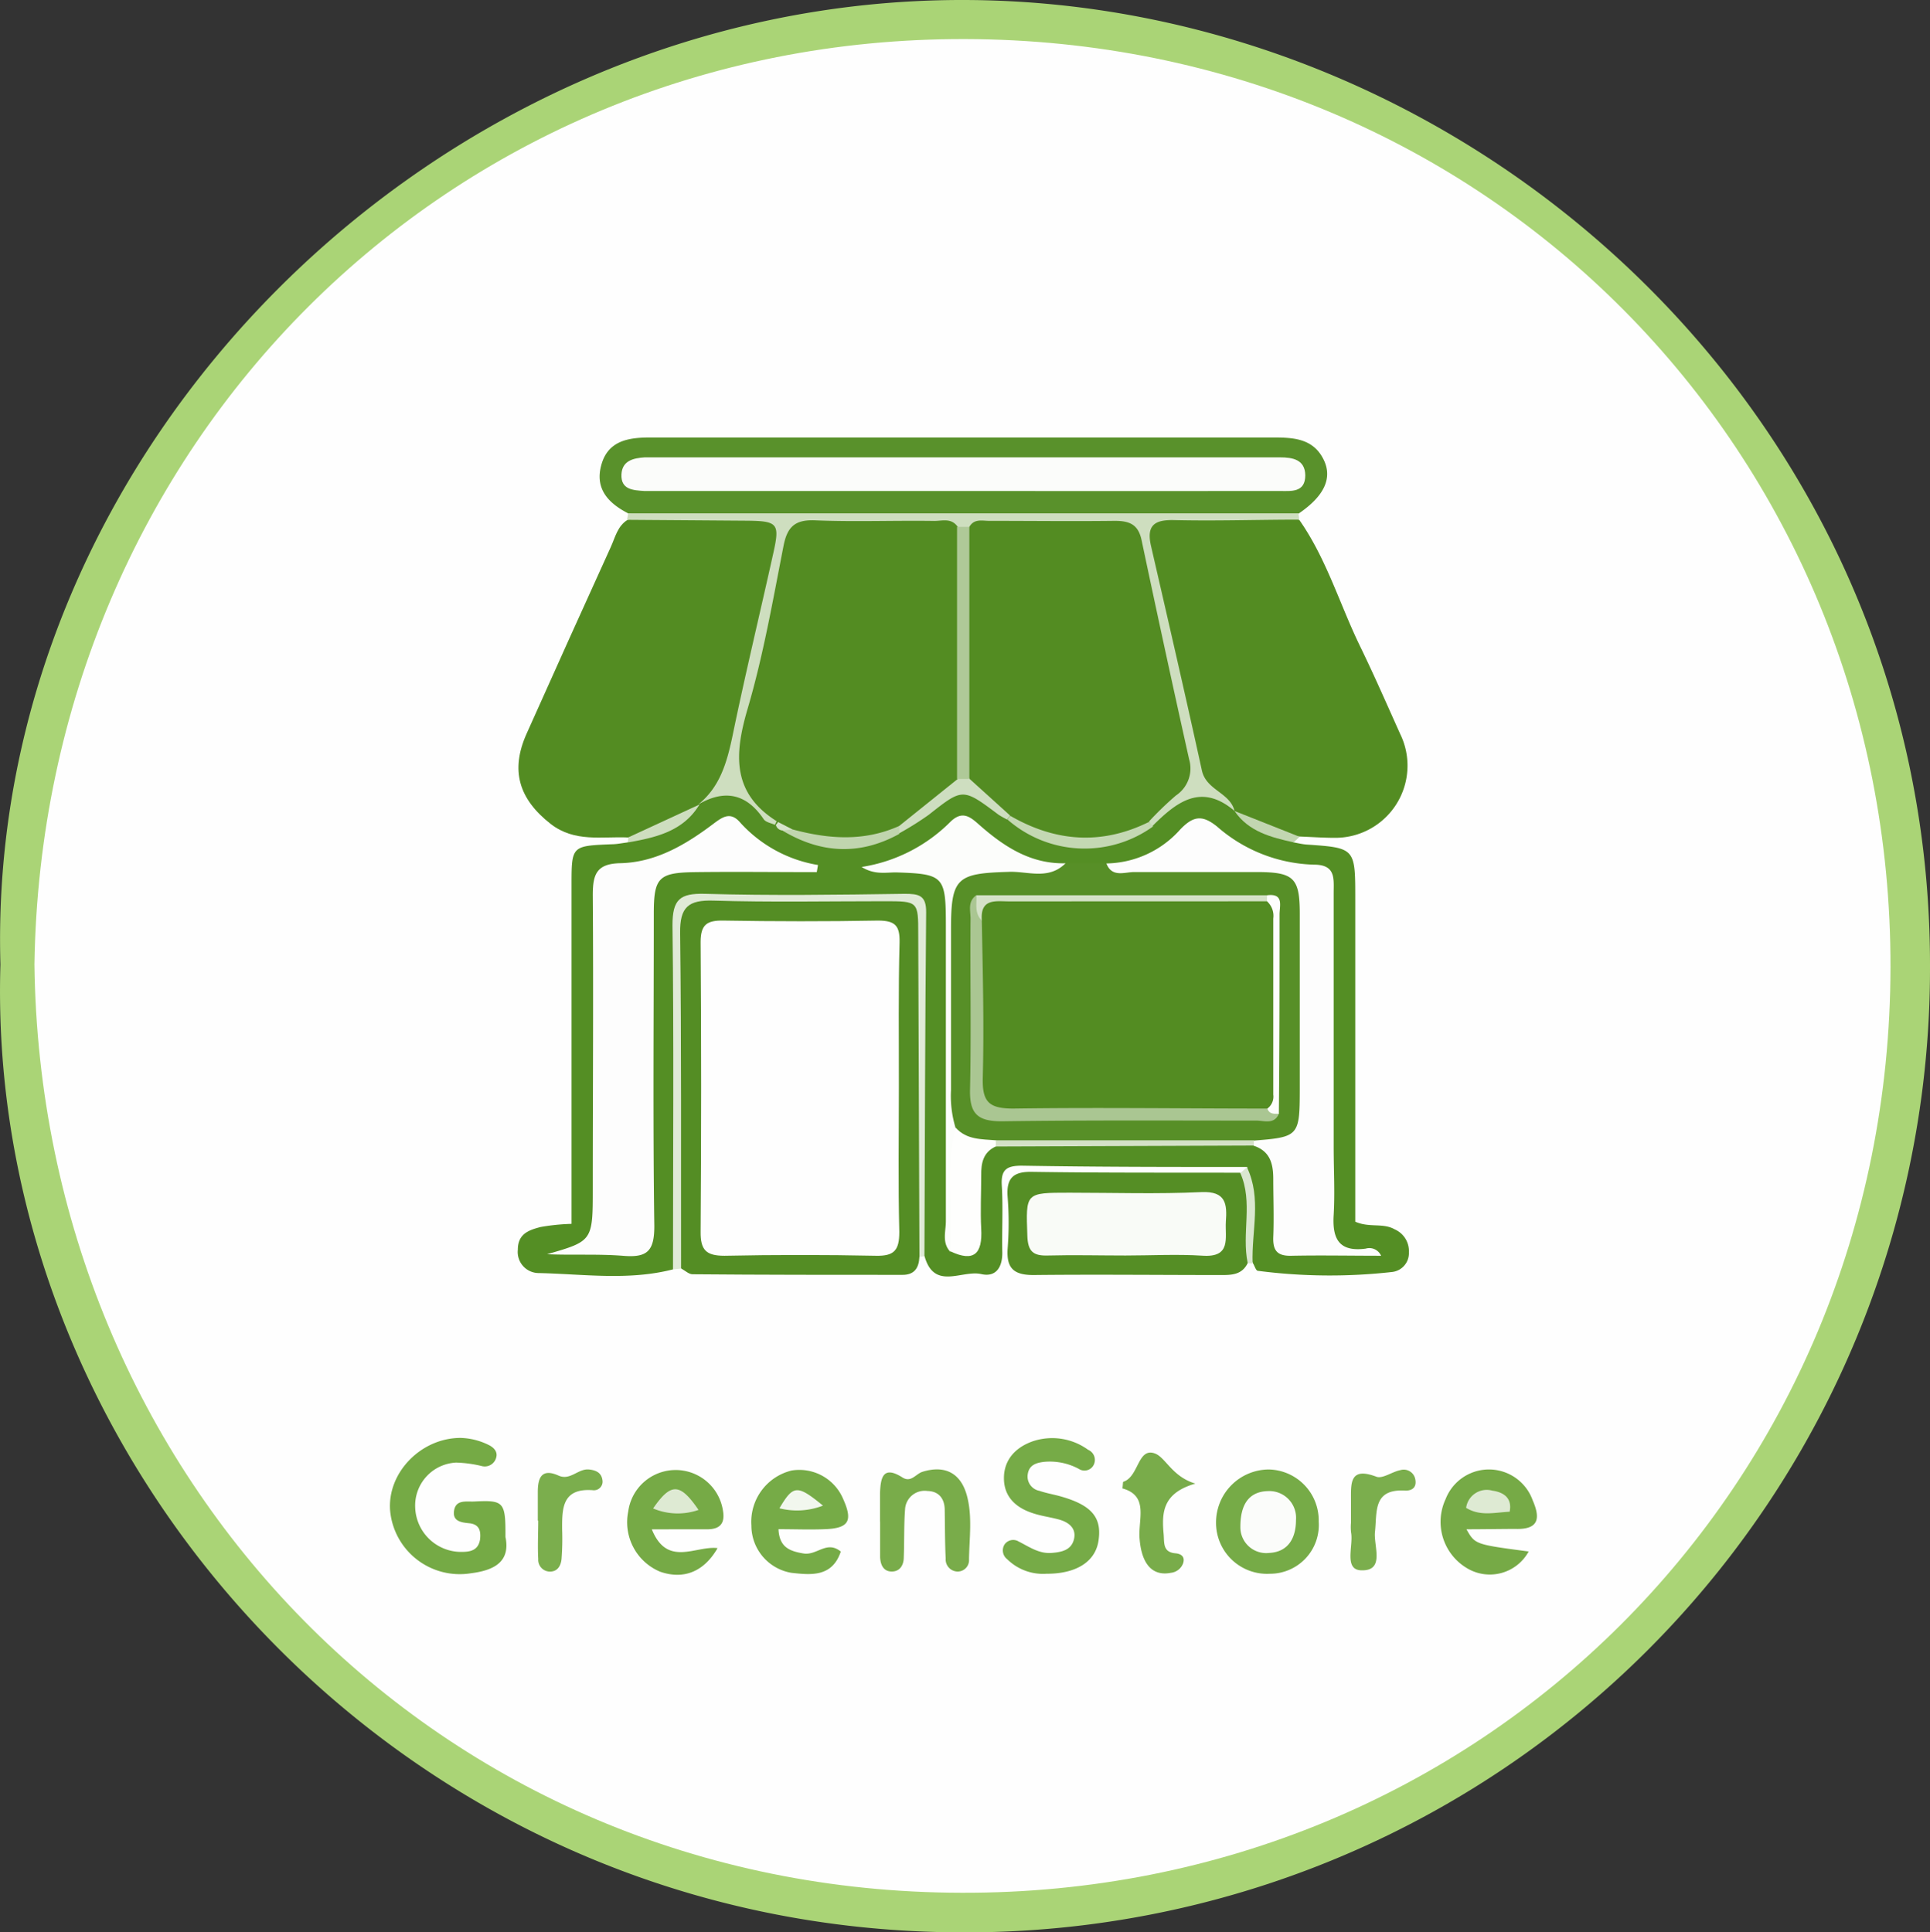 <svg xmlns="http://www.w3.org/2000/svg" viewBox="0 0 224.29 224.6"><rect x="0" y="0" width="224.29" height="224.6" fill="#333333" stroke="none"/><defs><style>.cls-1{fill:#aad476;}.cls-2{fill:#fefefe;}.cls-3{fill:#548e24;}.cls-4{fill:#538c22;}.cls-5{fill:#59912b;}.cls-6{fill:#548d24;}.cls-7{fill:#558e25;}.cls-8{fill:#cedebf;}.cls-9{fill:#75aa45;}.cls-10{fill:#76ab47;}.cls-11{fill:#e0ead7;}.cls-12{fill:#76aa46;}.cls-13{fill:#79ac4a;}.cls-14{fill:#7bae4d;}.cls-15{fill:#dae7d0;}.cls-16{fill:#c2d6b1;}.cls-17{fill:#fdfdfd;}.cls-18{fill:#578f27;}.cls-19{fill:#fcfdfb;}.cls-20{fill:#fefefd;}.cls-21{fill:#d4e1c7;}.cls-22{fill:#c4d8b3;}.cls-23{fill:#cedec0;}.cls-24{fill:#c0d5ae;}.cls-25{fill:#d7e4cb;}.cls-26{fill:#fbfcfa;}.cls-27{fill:#f9fbf7;}.cls-28{fill:#afc998;}.cls-29{fill:#f2f7ee;}.cls-30{fill:#deead3;}.cls-31{fill:#aac692;}.cls-32{fill:#d5e2c8;}</style></defs><g id="Layer_2" data-name="Layer 2"><g id="Layer_1-2" data-name="Layer 1"><path class="cls-1" d="M.05,112.1C-1.7,52.2,50.58-.11,112,0c59,.1,112.49,48.29,112.29,112.51A112,112,0,0,1,112,224.6C47,224.65-1.75,170.3.05,112.1Z"/><path class="cls-2" d="M4,112.09C4.93,51.7,52,4.39,112.15,4.54c60.72.14,107.67,48,107.55,107.92C219.59,172.79,172,220.17,111.78,220,50.82,219.91,4.74,171.68,4,112.09Z"/><path class="cls-3" d="M78.21,147.54c-5.15,1.33-10.37.55-15.56.43a2.45,2.45,0,0,1-2.47-2.72c0-1.87,1.32-2.28,2.63-2.63a24.55,24.55,0,0,1,3.61-.37V128.76q0-12.91,0-25.84c0-4.61,0-4.6,4.64-4.79.62,0,1.24-.14,1.86-.21,2.24-2,5.51-2.19,7.56-4.47a6.41,6.41,0,0,1,.87-.6c4.08-3.24,6.25.63,9,2.41.45.26.89.53,1.34.78,4.2,1.95,8.39,2.24,12.55-.1a17.9,17.9,0,0,0,2.59-1.39c5.33-3.72,5.33-3.72,10.69,0,5.07,3.43,10.29,4.4,15.75.89A8.07,8.07,0,0,0,135.33,94c2.44-3.08,5.06-2.79,7.84-.53.29.17.57.37.85.57,1.87,1.66,4.48,2.13,6.31,3.87.49.09,1,.21,1.47.25,5.69.39,5.7.39,5.7,6.32q0,17,0,34V142c1.65.73,3.23.11,4.58.89a2.75,2.75,0,0,1,1.65,2.66,2.2,2.2,0,0,1-2,2.3,64.64,64.64,0,0,1-15.54-.14c-.24,0-.39-.59-.59-.9-1.75-3.64-.6-7.44-.66-11.17-8.73,0-17.46,0-26.19-.15-1.75,0-2.44.44-2.33,2.29.16,2.61,0,5.24.06,7.86,0,1.69-.76,2.83-2.44,2.45-2.23-.52-5.46,1.94-6.59-2.06-1.28-1.49-1-3.3-1-5,0-10.37,0-20.74,0-31.11,0-4.5-.35-4.82-5-4.83-5.87,0-11.74,0-17.61,0-4.15,0-4.53.37-4.54,4.46,0,11,0,22,0,33C79.26,144.27,79.53,146.08,78.21,147.54Z"/><path class="cls-4" d="M73,97.34c-3.06-.14-6.2.6-9-1.57-3.7-2.89-4.72-6.22-2.8-10.5Q66.06,74.4,71,63.54c.5-1.11.77-2.39,1.92-3.11,5.33-1.87,10.78-.92,16.17-.58,1.83.12,2.19,2,1.91,3.51Q88.52,76.72,85.2,89.89c-.54,2.14-2.61,2.51-4,3.65l0,0C78.75,95.37,76.18,97.09,73,97.34Z"/><path class="cls-4" d="M151,60.44c3.16,4.51,4.69,9.81,7.07,14.7,1.63,3.35,3.12,6.77,4.65,10.17a8.39,8.39,0,0,1-7.6,12.07c-1.37,0-2.74-.1-4.11-.15-2.91,0-5.2-1.59-7.57-3l0,0c-3.71-2-5.37-5.21-6.07-9.24-1.13-6.52-2.82-12.92-4.2-19.39-1.06-5-.17-6.29,4.86-6.12C142.4,59.68,146.83,58.53,151,60.44Z"/><path class="cls-5" d="M73,59.67c-2.31-1.19-3.9-2.86-3.11-5.66s3.16-3.16,5.67-3.16q36.18,0,72.35,0c2.31,0,4.61.08,5.85,2.45,1.17,2.22.15,4.36-2.85,6.4a2.33,2.33,0,0,1-1.4.42c-18.45.57-36.92,1.26-55.36.5C87.15,60.34,80,60.87,73,59.67Z"/><path class="cls-6" d="M106.85,146.07c-.06,1.31-.58,2.12-2,2.11-8.12,0-16.25,0-24.37-.07-.43,0-.87-.43-1.3-.66-1-.93-.52-2.13-.52-3.19q-.06-17.77,0-35.54c0-4.17.11-4.29,4.12-4.3,7.23,0,14.46,0,21.69,0,1.45,0,2.72-.06,2.69,2C106.92,119.66,107.39,132.87,106.85,146.07Z"/><path class="cls-7" d="M145,146.81c-.66,1.36-1.86,1.4-3.16,1.39-7.25,0-14.49-.08-21.74,0-2.3,0-3.15-.8-3-3.06a38.64,38.64,0,0,0,0-6c-.19-2.39.83-3,3-2.93,8,.12,16,.08,24,.1,2.12,1.26,1,3.32,1.14,5S145.71,145,145,146.81Z"/><path class="cls-8" d="M73,59.67l77.91,0c0,.24.06.48.07.73-4.85,0-9.7.17-14.54.05-2.35-.06-3.21.68-2.68,3,2,8.69,4,17.36,5.91,26.08.5,2.34,3.27,2.57,3.8,4.73-3.91-3.33-6.77-1-9.55,1.76a1,1,0,0,1-.42-1c4.33-4,3.43-8.81,2.18-13.77s-2.47-10.18-3.38-15.33c-.58-3.34-2.27-4.62-5.62-4.4-4.59.3-9.21-.27-13.8.38a6.86,6.86,0,0,1-1.81,0c-5.2-.72-10.43-.22-15.64-.34-2.08,0-3.16,1-3.58,3-1.55,7.55-3.26,15.07-5,22.59a4.87,4.87,0,0,0,1.3,4.8c.94,1,2,1.9,2.16,3.38l-.26.54c-.44-.2-1-.28-1.28-.62-2-3-4.56-3.56-7.66-1.72,2.53-2,3.35-4.85,4-7.91,1.47-7.15,3.19-14.25,4.77-21.38.76-3.42.51-3.69-3.22-3.72l-13.79-.1Z"/><path class="cls-9" d="M58.74,178.64c.61,2.93-1.38,3.89-4,4.22a8.12,8.12,0,0,1-9.41-7.37c-.28-4.39,3.65-8.37,8.21-8.36a7.79,7.79,0,0,1,3.23.81c.57.27,1.09.76.9,1.45a1.37,1.37,0,0,1-1.73,1A14.17,14.17,0,0,0,53,170a5,5,0,0,0-4.75,5.21,5.35,5.35,0,0,0,5.33,5.17c1,0,2-.12,2.21-1.46.11-1-.09-1.75-1.26-1.87-.89-.09-1.92-.21-1.77-1.4.18-1.4,1.44-1.08,2.38-1.13C58.57,174.35,58.76,174.56,58.74,178.64Z"/><path class="cls-10" d="M121.61,182.92a5.92,5.92,0,0,1-4.56-1.69,1.29,1.29,0,0,1-.33-1.68,1.22,1.22,0,0,1,1.66-.38c1.22.61,2.35,1.44,3.82,1.33,1.17-.09,2.33-.32,2.62-1.64s-.75-2-1.89-2.28c-1-.26-2-.39-2.9-.7-1.93-.62-3.33-1.86-3.36-4s1.28-3.64,3.39-4.37a7.09,7.09,0,0,1,6.39,1,1.28,1.28,0,0,1,.58,1.88,1.2,1.2,0,0,1-1.66.34,7.11,7.11,0,0,0-4-.82c-.89.1-1.76.33-1.93,1.42a1.69,1.69,0,0,0,1.35,1.95c.7.24,1.43.38,2.15.56,3.77,1,5.1,2.4,4.74,5.09C127.39,181.44,125.18,182.93,121.61,182.92Z"/><path class="cls-11" d="M106.85,146.07q-.07-18.73-.14-37.48c0-3.83,0-3.84-3.92-3.84-6.62,0-13.25.13-19.87-.07-2.93-.09-3.92.75-3.88,3.77.16,13,.09,26,.11,39l-.94.09c0-13.34.11-26.69-.06-40,0-3,.86-3.73,3.78-3.65,7.72.22,15.46.11,23.19,0,1.61,0,2.53.13,2.51,2.14-.12,13.34-.15,26.68-.2,40Z"/><path class="cls-10" d="M97.71,180.34c-1,3-3.48,2.72-5.75,2.47a5.57,5.57,0,0,1-4.64-5.5A6.14,6.14,0,0,1,92,170.92a5.53,5.53,0,0,1,6,3.34c1.13,2.53.64,3.38-2.15,3.48-1.73.07-3.46,0-5.38,0,.1,2.11,1.3,2.55,2.89,2.82S96.06,179,97.71,180.34Z"/><path class="cls-12" d="M170.42,177.75c1,1.76,1,1.76,7.23,2.58a5.14,5.14,0,0,1-7.07,2,6.26,6.26,0,0,1-2.58-8.09,5.4,5.4,0,0,1,10.12.15c.91,2.09.71,3.4-2,3.32C174.32,177.71,172.51,177.75,170.42,177.75Z"/><path class="cls-12" d="M75.75,177.76c1.8,4.44,5.09,1.87,7.64,2.18-1.62,2.81-4,3.67-6.68,2.74a6.23,6.23,0,0,1-3.7-7,5.56,5.56,0,0,1,11-.14c.26,1.42-.24,2.17-1.7,2.21l-3,0Z"/><path class="cls-10" d="M153.25,176.85a5.67,5.67,0,0,1-5.66,6.07,5.93,5.93,0,0,1-6.27-5.93,6.16,6.16,0,0,1,6.14-6.19A5.92,5.92,0,0,1,153.25,176.85Z"/><path class="cls-13" d="M102.27,176.88c0-1.12,0-2.24,0-3.36.07-1.74.33-3.24,2.61-1.79,1,.63,1.55-.42,2.32-.66,2.58-.8,4.43.11,5.16,2.74.66,2.44.29,4.95.25,7.43a1.32,1.32,0,0,1-1.4,1.42,1.41,1.41,0,0,1-1.31-1.52c-.09-1.87-.08-3.73-.11-5.6,0-1.32-.66-2.21-2-2.24a2.28,2.28,0,0,0-2.61,2.12c-.14,1.85-.08,3.72-.15,5.59,0,.79-.36,1.55-1.21,1.64-1.1.11-1.5-.71-1.54-1.66,0-1.37,0-2.74,0-4.11Z"/><path class="cls-13" d="M130.44,173c.07-.54.05-.75.1-.77,1.81-.57,1.66-4,3.65-3.3,1.26.43,2,2.7,4.73,3.51-3.86,1.11-3.91,3.42-3.69,5.88.09,1-.12,2.08,1.35,2.22.73.06,1.17.43.9,1.2a1.71,1.71,0,0,1-1.41,1.07c-2.14.42-3.41-1-3.64-4C132.26,176.55,133.53,173.86,130.44,173Z"/><path class="cls-14" d="M157,177c0-.87,0-1.73,0-2.6,0-2-.17-3.94,2.95-2.76.73.27,1.83-.58,2.78-.76a1.36,1.36,0,0,1,1.73,1c.23,1-.36,1.42-1.21,1.37-3.7-.19-3.21,2.45-3.46,4.8-.18,1.61,1.18,4.52-1.53,4.47-2.15,0-.95-2.84-1.25-4.41A5.86,5.86,0,0,1,157,177Z"/><path class="cls-14" d="M62.5,176.75c0-1.11,0-2.23,0-3.34,0-1.62.43-2.79,2.41-1.9,1.36.61,2.26-.82,3.52-.71.85.08,1.47.39,1.58,1.24a1,1,0,0,1-1.1,1.17c-3.61-.28-3.6,2.15-3.58,4.64a31,31,0,0,1-.07,3.34c-.07.75-.43,1.48-1.35,1.48a1.37,1.37,0,0,1-1.36-1.46c-.08-1.48,0-3,0-4.46Z"/><path class="cls-15" d="M145,146.81c-.73-3.45.65-7.08-.86-10.46l.77-.68c1.74,3.63.52,7.44.66,11.17h-.29Z"/><path class="cls-8" d="M73,97.34l8.29-3.83c-1.89,3.13-5.07,3.83-8.31,4.41A5.52,5.52,0,0,0,73,97.34Z"/><path class="cls-16" d="M143.46,94.26l7.57,3-.7.65C147.7,97.32,145.11,96.67,143.46,94.26Z"/><path class="cls-17" d="M94.92,101.37c-4.72,0-9.45-.06-14.18,0-4.2.06-4.76.64-4.76,4.82,0,12.11-.11,24.22.06,36.33,0,2.9-.83,3.67-3.57,3.45-3-.24-5.93-.06-8.89-.19,5.3-1.53,5.31-1.53,5.31-7.67,0-11.36.08-22.73,0-34.09,0-2.41.45-3.63,3.19-3.69,4.14-.09,7.62-2.16,10.84-4.59,1.08-.81,2-1.45,3.14-.09a15.63,15.63,0,0,0,9,4.89Z"/><path class="cls-18" d="M123.83,100.34l4.75,0c4.33.5,8.58-.68,12.93-.55,9.72.27,10.67,1,10.65,10.72,0,5.85.19,11.71-.1,17.56-.21,4.34-2,5.58-6.34,4.87-9.82,0-19.64,0-29.47,0-2.15.3-4.37.84-5.67-1.7-1-4.92-.27-9.9-.45-14.85-.11-3.1,0-6.21,0-9.32,0-5.66,2.62-7.84,8.25-6.93C120.18,100.41,122,101.11,123.83,100.34Z"/><path class="cls-17" d="M145.74,132.57c5.16-.4,5.3-.54,5.31-5.83,0-6.85,0-13.69,0-20.54,0-4.1-.68-4.8-4.71-4.84-4.85,0-9.7,0-14.55,0-1.11,0-2.57.67-3.21-1a11.72,11.72,0,0,0,8.57-3.94c1.52-1.59,2.57-1.74,4.3-.34a17.78,17.78,0,0,0,11.26,4.42c2.55,0,2.28,1.66,2.28,3.29q0,14.77,0,29.55c0,2.61.15,5.24,0,7.85-.18,2.79.61,4.35,3.72,3.94a1.49,1.49,0,0,1,1.79.83c-3.57,0-7-.07-10.4,0-1.66.05-2.19-.6-2.13-2.18.09-2.24,0-4.49,0-6.73,0-1.77-.36-3.22-2.22-3.86-.27-.13-.36-.26-.28-.4S145.65,132.57,145.74,132.57Z"/><path class="cls-19" d="M123.83,100.34c-2,2-4.43.89-6.64,1-6,.17-6.67.68-6.67,6.66,0,6.24,0,12.48,0,18.71a12.7,12.7,0,0,0,.54,4.42c.44,4.82,1.64,9.66-.63,14.36-1-1.08-.5-2.38-.51-3.57,0-11.47,0-22.94,0-34.4,0-5.71-.25-5.94-5.79-6.12-1.22,0-2.5.3-4-.63a18.61,18.61,0,0,0,10.29-5.22c1.44-1.43,2.38-.57,3.45.38C116.72,98.43,119.8,100.44,123.83,100.34Z"/><path class="cls-20" d="M110.44,145.44c.4-4.78-.66-9.62.63-14.36,1.26,1.41,3,1.32,4.66,1.46q.36.26.24.48c-.09.16-.17.24-.26.24-1.45.67-1.7,1.91-1.68,3.35,0,2.08-.11,4.16,0,6.23C114.19,145.71,113.2,146.75,110.44,145.44Z"/><path class="cls-21" d="M115.71,133.26a3.47,3.47,0,0,0,0-.72l30,0,0,.61Z"/><path class="cls-22" d="M134,96.06a13.59,13.59,0,0,1-16.91-.8,1.16,1.16,0,0,1,.89-.67c5.06,2,10.27,1.76,15.51.94A4.26,4.26,0,0,1,134,96.06Z"/><path class="cls-23" d="M117.05,95.26a10,10,0,0,1-1-.56c-4.19-3.14-4.16-3.11-8.11,0a36,36,0,0,1-3.46,2.17,1.26,1.26,0,0,1-.35-1,21.73,21.73,0,0,1,6.92-5.83,3.18,3.18,0,0,1,1.62,0c2.15,1,4.19,2.15,4.73,4.77A2,2,0,0,0,117.05,95.26Z"/><path class="cls-24" d="M104.5,96l0,.93c-4.59,2.52-9.1,2.28-13.55-.38a2.16,2.16,0,0,1,1-.65C96.16,96.51,100.33,95.83,104.5,96Z"/><path class="cls-25" d="M92.09,96.4,91,96.53a.86.86,0,0,1-.84-.65,1.52,1.52,0,0,0,.26-.35A1.2,1.2,0,0,1,92.09,96.4Z"/><path class="cls-26" d="M112,57.07H77.48c-.88,0-1.76,0-2.63,0-1.25-.09-2.7-.14-2.63-1.91.07-1.61,1.37-1.91,2.69-2,.75,0,1.5,0,2.25,0h71.58c1.48,0,2.92.25,2.95,2.08,0,2.06-1.68,1.83-3,1.83Q130.32,57.09,112,57.07Z"/><path class="cls-2" d="M104.46,126.37c0,5.61-.09,11.23.05,16.84,0,2.12-.6,2.8-2.73,2.75q-8.79-.18-17.59,0c-2.14,0-2.79-.68-2.77-2.78q.12-16.85,0-33.69c0-2,.72-2.52,2.61-2.49,6,.1,12,.11,18,0,2,0,2.55.59,2.51,2.53C104.39,115.14,104.47,120.75,104.46,126.37Z"/><path class="cls-27" d="M130.8,145.93c-3,0-6-.08-9,0-1.74.06-2.35-.47-2.41-2.3-.17-5-.27-5,4.9-5s10.22.17,15.32-.07c2.89-.13,3,1.41,2.85,3.45-.11,1.87.67,4.18-2.73,3.94C136.79,145.76,133.78,145.93,130.8,145.93Z"/><path class="cls-4" d="M92.09,96.4l-1.7-.87c-5.34-3.28-5.08-7.79-3.51-13.14,1.82-6.18,2.93-12.58,4.17-18.91.43-2.23,1.32-3.1,3.68-3,4.61.19,9.23,0,13.84.07.94,0,2-.38,2.73.69a5.57,5.57,0,0,1,1,3.88q0,10.77,0,21.56a5.38,5.38,0,0,1-1,3.86L104.5,96C100.42,97.84,96.27,97.53,92.09,96.4Z"/><path class="cls-4" d="M117.44,94.84l-4.75-4.3a3.38,3.38,0,0,1-.68-2.1q-.08-12.54,0-25.09a3.55,3.55,0,0,1,.64-2.11c.57-1,1.52-.69,2.35-.7,4.85,0,9.71.06,14.56,0,1.76,0,2.73.45,3.11,2.26q2.69,12.75,5.52,25.45a3.77,3.77,0,0,1-1.53,4.21,37.63,37.63,0,0,0-3.21,3.11C128,98.24,122.66,97.85,117.44,94.84Z"/><path class="cls-28" d="M112.65,61.24q0,14.66,0,29.3h-1.43q0-14.66,0-29.3Z"/><path class="cls-29" d="M95.64,175a8.34,8.34,0,0,1-5.06.31C92.19,172.59,92.63,172.54,95.64,175Z"/><path class="cls-30" d="M175.44,175.71c-1.73.08-3.4.56-5.06-.45a2.42,2.42,0,0,1,3.05-2C174.58,173.42,175.78,174,175.44,175.71Z"/><path class="cls-30" d="M75.9,175.33c2.07-3,3.11-3,5.28.17A7.34,7.34,0,0,1,75.9,175.33Z"/><path class="cls-26" d="M144.15,177.64c-.05-2.89,1.08-4.29,3.24-4.33a3.11,3.11,0,0,1,3.22,3.36c0,2-.83,3.72-3.12,3.83A3,3,0,0,1,144.15,177.64Z"/><path class="cls-31" d="M148.62,129.46c-.55,1.28-1.71.79-2.61.79-9.87,0-19.75-.06-29.62.08-2.81,0-3.72-.91-3.66-3.68.15-6.62,0-13.25.06-19.87,0-.94-.37-2,.69-2.74a8.2,8.2,0,0,1,1.61,3.64c.54,3.73.24,7.49.29,11.23.14,9.75-1.21,8.58,8.91,8.73,7.36.11,14.73-.38,22.09.3A4.12,4.12,0,0,1,148.62,129.46Z"/><path class="cls-32" d="M114.1,107c-.86-.84-.59-1.92-.62-2.94l33.76,0a.85.85,0,0,1-.37,1.17c-1.61.86-3.37.69-5.09.7-6.92,0-13.85,0-20.77,0A18.83,18.83,0,0,0,114.1,107Z"/><path class="cls-20" d="M147.24,104.76c0-.24,0-.47,0-.7,2-.26,1.46,1.23,1.46,2.21,0,7.73,0,15.46-.08,23.19-.55,0-1.1.06-1.34-.61A137.46,137.46,0,0,1,147.24,104.76Z"/><path class="cls-4" d="M147.24,104.76a2.28,2.28,0,0,1,.73,2v20.47a1.71,1.71,0,0,1-.69,1.62c-9.84,0-19.69-.14-29.53,0-2.84,0-3.61-.79-3.54-3.57.16-6.1,0-12.21-.11-18.31-.2-2.63,1.7-2.19,3.25-2.2Z"/></g></g></svg>